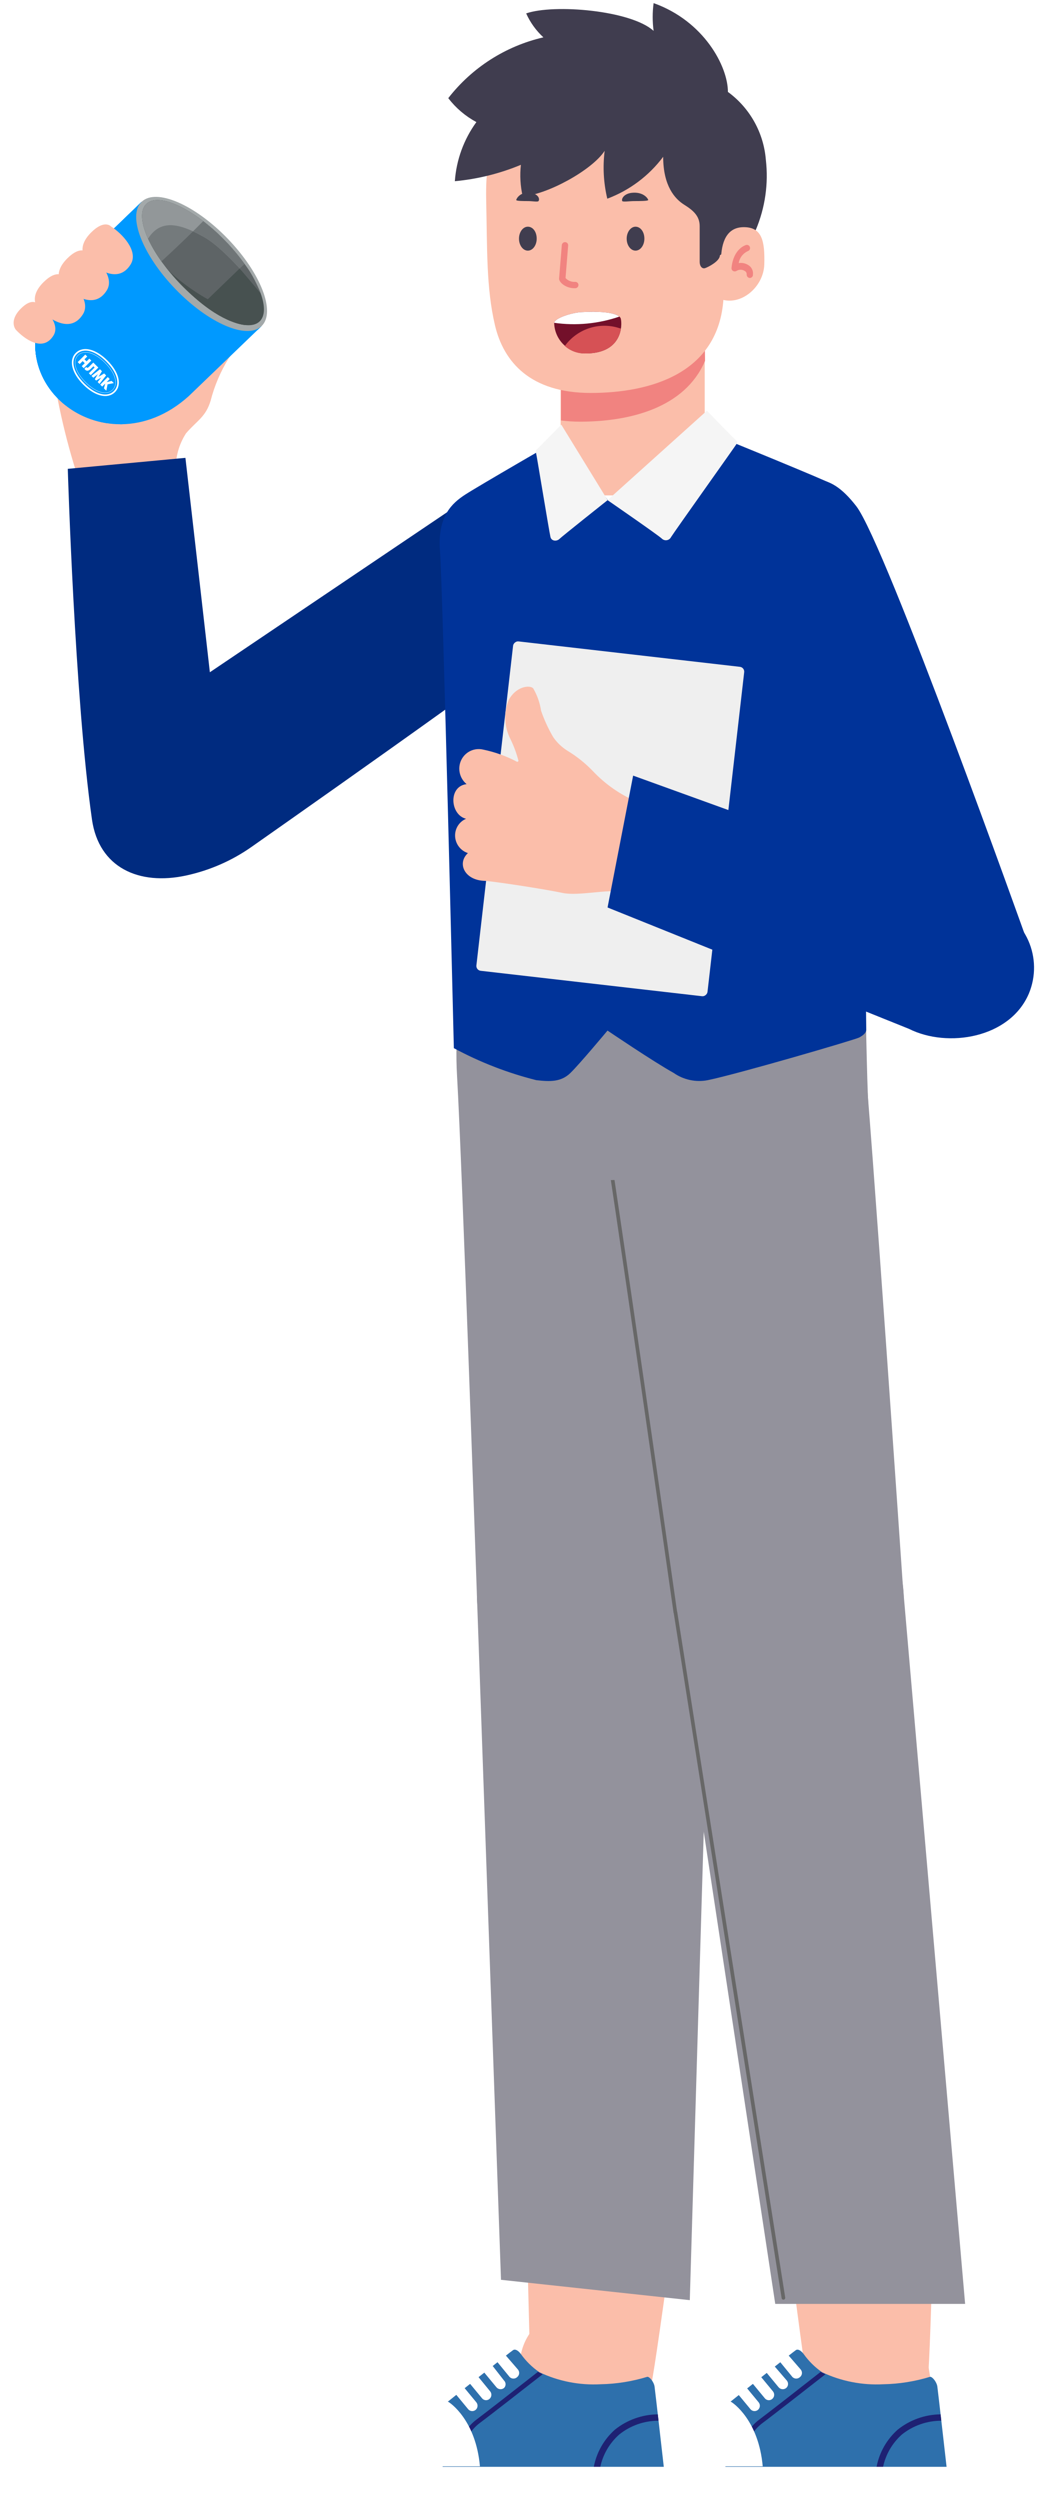 <svg width="218" height="515" viewBox="0 0 218 515" fill="none" xmlns="http://www.w3.org/2000/svg">
<path d="M36.232 97.029C36.106 94.284 36.841 91.568 38.334 89.261C40.633 86.596 42.354 85.941 43.392 82.578C44.189 79.456 45.464 76.476 47.169 73.743C48.388 72.067 50.216 70.696 50.216 69.416C50.216 68.137 47.779 65.669 44.306 66.37C42.818 66.833 41.451 67.62 40.303 68.673C39.155 69.727 38.254 71.021 37.664 72.463C37.331 71.584 37.136 70.659 37.085 69.721L36.324 48.589C36.312 48.105 36.203 47.628 36.005 47.187C35.806 46.745 35.52 46.348 35.165 46.018C34.81 45.689 34.393 45.434 33.938 45.269C33.483 45.103 32.999 45.031 32.515 45.055C31.745 45.088 31.005 45.361 30.398 45.837C30.09 46.078 24.938 52.327 19.908 58.522C15.026 64.534 10.26 70.495 10.154 70.859C11.132 79.74 12.968 88.504 15.637 97.029C15.67 98.453 15.999 99.854 16.605 101.142C17.212 102.431 18.081 103.578 19.157 104.511C20.233 105.443 21.492 106.14 22.853 106.557C24.215 106.974 25.648 107.101 27.062 106.931C28.341 106.973 29.615 106.74 30.796 106.248C31.977 105.755 33.039 105.014 33.909 104.075C34.779 103.136 35.436 102.02 35.837 100.805C36.238 99.589 36.373 98.302 36.232 97.029Z" fill="#FBBEAA"/>
<path d="M29.178 41.569L13.225 56.975C9.381 61.285 7.563 65.652 7.276 69.688C7.283 69.695 7.279 69.7 7.282 69.703C6.873 75.349 9.451 80.335 13.591 83.553C13.669 83.625 13.762 83.697 13.849 83.761C13.874 83.778 13.896 83.8 13.913 83.819C16.184 85.504 18.901 86.667 21.827 87.15C22.794 87.314 23.793 87.399 24.808 87.39C24.893 87.392 24.946 87.397 24.958 87.392C24.982 87.391 25.016 87.392 25.067 87.393C29.621 87.331 34.474 85.587 38.891 81.603L53.902 67.171L29.178 41.569Z" fill="#0099FF"/>
<path d="M7.277 69.707C6.64 78.552 13.322 85.762 21.827 87.15C23.313 87.27 24.411 87.364 24.807 87.39C24.892 87.392 24.946 87.396 24.958 87.392C24.981 87.39 25.016 87.392 25.066 87.393C25.935 87.335 32.623 86.712 41.63 77.662C48.561 70.701 51.478 68.166 51.478 68.166L42.5 64.51C42.5 64.51 28.5 79.572 20.187 80.793C11.869 82.026 7.731 75.006 7.277 69.707Z" fill="#0099FF"/>
<path d="M29.177 41.57L13.223 56.976C11.185 59.268 9.717 61.559 8.75 63.823C8.745 63.827 8.745 63.827 8.737 63.835C7.885 65.834 7.412 67.797 7.274 69.689L7.278 69.728C7.276 69.751 7.281 69.781 7.28 69.832C6.91 75.433 9.483 80.353 13.585 83.558C13.033 83.063 12.331 82.08 11.725 80.786C11.677 80.684 11.628 80.583 11.584 80.486C11.539 80.388 11.502 80.29 11.457 80.192C11.401 80.057 11.345 79.914 11.297 79.77C11.234 79.62 11.177 79.457 11.129 79.313C11.085 79.165 11.034 79.01 10.99 78.863L10.988 78.851C10.927 78.677 10.889 78.51 10.849 78.366C10.791 78.126 10.73 77.875 10.681 77.619C10.67 77.574 10.668 77.555 10.668 77.555C10.119 74.763 10.406 71.445 12.801 68.463C16.186 64.258 22.82 58.161 26.861 54.575C28.862 52.791 30.233 51.63 30.233 51.63C30.233 51.63 29.596 49.098 29.098 47.369C28.839 46.485 28.623 45.8 28.547 45.789C28.319 45.742 29.129 41.82 29.184 41.577L29.177 41.57Z" fill="#0099FF"/>
<path d="M29.178 41.569L13.225 56.975C11.187 59.267 9.718 61.559 8.751 63.823C10.39 60.98 13.967 55.787 19.941 53.271C22.584 52.161 24.708 52.925 26.855 54.575C29.571 56.669 32.327 60.181 36.234 63.151C43.239 68.473 52.818 68.211 53.142 67.898L53.544 67.51L51.784 67.851L46.038 66.311L42.071 63.596C42.071 63.596 33.626 54.851 33.344 54.56C33.063 54.268 29.084 47.369 29.084 47.369L29.17 41.578L29.178 41.569Z" fill="#0099FF"/>
<path d="M42.259 64.746L41.052 66.018C41.052 66.018 36.73 64.039 33.666 61.036C31.001 58.422 26.859 54.587 26.859 54.587L30.23 51.641L35.882 58.058L42.259 64.746Z" fill="#0099FF"/>
<path d="M51.474 68.171L51.062 68.555C51.743 68.475 52.479 68.305 53.141 67.905L53.898 67.175L51.474 68.171Z" fill="#0099FF"/>
<path d="M51.474 68.171L51.061 68.555C51.061 68.555 49.622 68.818 45.526 67.748C43.34 67.177 41.041 66.018 41.041 66.018L42.488 64.516C42.488 64.516 47.386 66.853 47.445 67C47.517 67.142 51.474 68.171 51.474 68.171Z" fill="#0099FF"/>
<path d="M36.16 59.569C29.334 52.5 26.209 44.443 29.182 41.573C32.154 38.702 40.097 42.106 46.924 49.175C53.75 56.243 56.874 64.301 53.902 67.171C50.929 70.041 42.986 66.638 36.16 59.569Z" fill="#A3A9AA"/>
<path d="M30.148 42.011C28.807 43.306 29.041 45.959 30.506 49.169C31.141 50.561 32.013 52.071 33.087 53.602C33.197 53.75 33.305 53.905 33.422 54.06C34.504 55.557 35.773 57.076 37.208 58.562C38.706 60.114 40.257 61.489 41.77 62.653C46.795 66.515 51.55 68.089 53.507 66.2C54.643 65.102 54.642 62.999 53.707 60.424C53.707 60.424 53.707 60.424 53.705 60.412C53.035 58.582 51.898 56.49 50.368 54.35C49.257 52.798 47.937 51.2 46.438 49.649C44.94 48.097 43.39 46.722 41.87 45.55C36.852 41.696 32.1 40.126 30.148 42.011Z" fill="#475150"/>
<path d="M7.278 69.836C6.908 75.437 9.481 80.357 13.583 83.562C13.583 83.562 12.447 82.258 11.723 80.79C11.675 80.689 11.626 80.587 11.582 80.49C11.537 80.392 11.5 80.294 11.455 80.196C11.392 80.054 11.339 79.914 11.295 79.774C11.232 79.624 11.174 79.461 11.126 79.317C11.076 79.154 11.025 79.007 10.988 78.867L10.986 78.855C10.925 78.681 10.887 78.514 10.847 78.37C10.743 77.998 10.696 77.734 10.679 77.623C10.668 77.578 10.666 77.559 10.666 77.559C10.666 77.559 9.298 76.057 8.459 74.333C7.326 72.014 7.309 70.467 7.278 69.836Z" fill="#0099FF"/>
<path d="M20.309 80.107C19.402 81.433 19.117 82.574 19.86 83.42C21.848 85.71 29.287 84.523 34.274 80.08C39.258 75.633 42.553 69.438 40.565 67.148C40.457 67.028 40.347 66.922 40.22 66.842L40.213 66.834C37.992 65.192 32.952 68.137 28.216 72.345C25.108 75.135 21.829 77.886 20.309 80.107Z" fill="#0099FF"/>
<path d="M19.861 80.84C19.861 80.84 24.574 80.78 29.341 77.211C32.408 74.925 40.222 66.844 40.222 66.844L40.215 66.837C37.994 65.195 33.075 67.897 28.256 71.994C20.417 78.663 19.861 80.84 19.861 80.84Z" fill="#0099FF"/>
<path d="M41.871 45.55L33.273 53.853C33.273 53.853 35.539 56.874 37.21 58.562C38.73 60.093 40.258 61.488 41.771 62.653L50.37 54.35C49.258 52.797 47.938 51.2 46.44 49.648C44.938 48.093 43.388 46.718 41.871 45.55Z" fill="#5E6466"/>
<path d="M30.149 42.011C28.808 43.306 29.148 45.906 30.508 49.169C31.314 51.106 33.273 53.853 33.273 53.853C33.273 53.853 37.322 50.105 39.778 47.656C40.983 46.45 41.872 45.55 41.872 45.55C36.854 41.696 32.102 40.126 30.149 42.011Z" fill="#747A7C"/>
<path d="M30.148 42.011C28.807 43.306 29.041 45.959 30.506 49.169C32.676 45.715 35.813 45.825 39.718 47.629C39.741 47.628 39.758 47.646 39.777 47.656C40.525 48.004 41.302 48.415 42.106 48.863C44.365 50.151 47.124 52.837 49.386 55.291C51.816 57.943 53.666 60.33 53.704 60.42C53.704 60.42 53.704 60.42 53.701 60.409C53.031 58.578 51.895 56.487 50.365 54.346C49.253 52.794 47.934 51.197 46.435 49.645C45.577 48.756 44.702 47.926 43.828 47.158C43.175 46.585 42.523 46.046 41.87 45.55C36.852 41.696 32.1 40.126 30.148 42.011Z" fill="#929799"/>
<path d="M41.872 45.55L39.778 47.656C40.526 48.004 41.303 48.415 42.108 48.863C44.367 50.151 47.126 52.837 49.388 55.291L50.366 54.346C49.255 52.794 47.935 51.196 46.437 49.645C45.578 48.756 44.703 47.926 43.829 47.158L41.872 45.55Z" fill="#6F7577"/>
<path d="M49.388 55.291L50.366 54.346C50.366 54.346 51.503 55.789 52.356 57.493C53.209 59.196 53.705 60.42 53.705 60.42L49.388 55.291Z" fill="#5E6466"/>
<path d="M34.763 55.71C36.087 57.346 37.733 59.128 39.792 61.004C46.17 66.847 50.541 66.954 50.541 66.954C50.541 66.954 51.904 65.561 46.058 58.508C46.058 58.508 46.968 59.938 47.257 61.194C47.414 61.887 47.026 62.895 44.742 62.454C42.919 62.096 37.228 58.306 34.763 55.71Z" fill="#475150"/>
<path d="M38.7 53.054C38.55 53.198 38.73 53.623 39.095 54.002C39.461 54.381 39.88 54.575 40.029 54.431C40.179 54.286 40.003 53.865 39.634 53.483C39.264 53.108 38.845 52.914 38.7 53.054Z" fill="#5E6466"/>
<path d="M26.909 54.487C28.639 51.726 25.125 48.086 22.896 46.663C22.896 46.663 21.555 45.111 18.774 47.892C15.703 50.962 17.546 53.064 17.546 53.064C19.552 55.198 24.234 58.754 26.909 54.487Z" fill="#FBBEAA"/>
<path d="M21.995 59.832C23.726 57.072 20.212 53.431 17.983 52.008C17.983 52.008 16.641 50.456 13.86 53.237C10.789 56.308 12.632 58.41 12.632 58.41C14.638 60.543 19.32 64.1 21.995 59.832Z" fill="#FBBEAA"/>
<path d="M17.083 64.746C18.813 61.985 15.299 58.344 13.07 56.922C13.07 56.922 11.728 55.37 8.948 58.15C5.877 61.221 7.719 63.323 7.719 63.323C9.726 65.457 14.408 69.013 17.083 64.746Z" fill="#FBBEAA"/>
<path d="M11.02 69.119C12.454 66.805 9.542 63.754 7.694 62.561C7.694 62.561 6.582 61.26 4.278 63.591C1.733 66.165 3.26 67.927 3.26 67.927C4.923 69.715 8.803 72.695 11.02 69.119Z" fill="#FBBEAA"/>
<path d="M17.571 73.037L17.976 73.443L17.405 74.014L17.838 74.446L18.409 73.875L18.814 74.281L17.254 75.84L16.849 75.435L17.466 74.817L17.034 74.385L16.416 75.002L16.011 74.597L17.571 73.037L17.571 73.037ZM20.26 75.727L18.7 77.287L18.309 76.895L19.499 75.705L19.242 75.448L18.795 75.896C18.593 76.097 18.333 76.33 18.087 76.361C17.824 76.408 17.574 76.251 17.392 75.975L17.779 75.588C17.948 75.851 18.096 75.812 18.404 75.503L19.223 74.684L20.263 75.724L20.26 75.727ZM20.599 76.065L21.004 76.471L20.307 77.626L21.463 76.929L21.868 77.335L20.498 79.084L20.12 78.706L20.86 77.777L19.808 78.395L19.538 78.125L20.157 77.075L19.229 77.815L18.851 77.437L20.599 76.065L20.599 76.065ZM22.206 77.673L22.612 78.078L21.978 78.712L23.003 78.47L23.449 78.916L22.164 79.175L21.903 80.49L21.417 80.004L21.686 79.006L21.053 79.639L20.648 79.234L22.207 77.674L22.206 77.673L22.206 77.673ZM22.131 74.26C19.7 71.828 17.086 71.224 15.604 72.706C14.136 74.174 14.725 76.8 17.158 79.233C19.604 81.678 22.219 82.253 23.686 80.787C25.168 79.305 24.578 76.707 22.131 74.26ZM17.389 79.002C15.105 76.718 14.49 74.281 15.835 72.936C17.194 71.578 19.617 72.208 21.901 74.491C24.197 76.788 24.816 79.198 23.456 80.558C22.112 81.902 19.687 81.3 17.389 79.002ZM21.684 74.708C19.536 72.56 17.284 71.946 16.064 73.166C14.844 74.386 15.458 76.637 17.606 78.785C19.754 80.933 22.006 81.547 23.226 80.327C24.447 79.109 23.833 76.857 21.684 74.708ZM17.651 78.74C15.53 76.618 14.915 74.397 16.104 73.208C17.292 72.019 19.515 72.635 21.636 74.756C23.756 76.876 24.372 79.099 23.183 80.288C21.996 81.478 19.773 80.862 17.651 78.74L17.651 78.74Z" fill="white"/>
<path d="M115.517 67.141H145.204V102.055H115.517V67.141Z" fill="#FBBEAA"/>
<path d="M145.178 67.141H115.59V86.62C116.882 86.78 118.183 86.863 119.485 86.866C129.693 86.866 141.109 84.08 145.276 74.341L145.178 67.141Z" fill="#F18380"/>
<path d="M100.179 41.227C100.4 51.311 100.179 59.276 101.978 66.968C103.778 74.661 109.376 80.949 121.704 80.949C134.032 80.949 148.087 76.93 149.073 61.519C151.095 59.325 154.374 51.509 154.498 42.755C154.621 34.002 153.955 15.485 133.983 12.649C114.011 9.814 99.611 17.137 100.179 41.227Z" fill="#FBBEAA"/>
<path d="M110.586 49.166C110.586 50.522 109.773 51.632 108.762 51.632C107.751 51.632 106.937 50.522 106.937 49.166C106.937 47.81 107.751 46.7 108.762 46.7C109.773 46.7 110.586 47.711 110.586 49.166Z" fill="#403D4F"/>
<path d="M132.775 49.166C132.775 50.522 131.961 51.632 130.95 51.632C129.939 51.632 129.126 50.522 129.126 49.166C129.126 47.81 129.964 46.7 130.95 46.7C131.937 46.7 132.775 47.711 132.775 49.166Z" fill="#403D4F"/>
<path d="M128.216 41.424C128.413 41.646 129.695 41.424 130.682 41.424C131.668 41.424 133.566 41.424 133.566 41.202C133.566 40.98 132.629 39.451 130.164 39.722C128.487 39.92 127.994 41.029 128.216 41.424Z" fill="#403D4F"/>
<path d="M110.956 41.424C110.808 41.646 109.698 41.424 108.835 41.424C107.972 41.424 106.37 41.424 106.37 41.202C106.37 40.98 107.159 39.451 109.254 39.722C110.956 39.92 111.276 41.029 110.956 41.424Z" fill="#403D4F"/>
<path d="M118.352 59.374C116.626 59.374 115.245 58.24 115.196 57.426L115.763 50.473C115.781 50.3 115.867 50.142 116 50.032C116.134 49.921 116.305 49.867 116.478 49.881C116.562 49.887 116.644 49.91 116.72 49.948C116.795 49.986 116.862 50.039 116.917 50.103C116.972 50.167 117.014 50.242 117.04 50.322C117.066 50.402 117.076 50.487 117.069 50.571L116.527 57.278C116.776 57.548 117.083 57.759 117.424 57.896C117.765 58.032 118.133 58.091 118.5 58.067C118.586 58.06 118.672 58.071 118.754 58.099C118.836 58.126 118.912 58.17 118.976 58.228C119.041 58.285 119.093 58.356 119.13 58.434C119.166 58.512 119.187 58.597 119.19 58.683C119.193 58.771 119.179 58.858 119.149 58.94C119.118 59.022 119.072 59.097 119.013 59.161C118.953 59.226 118.881 59.277 118.802 59.314C118.722 59.35 118.636 59.371 118.549 59.374H118.352Z" fill="#F18380"/>
<path d="M119.758 64.305C117.687 64.428 114.21 65.587 114.186 66.499C114.218 68.193 114.917 69.806 116.131 70.987C117.345 72.169 118.976 72.825 120.67 72.811C128.265 72.811 128.24 66.943 127.92 65.661C127.599 64.379 123.605 64.058 119.758 64.305Z" fill="#73102A"/>
<path d="M127.942 67.708C125.888 66.964 123.648 66.91 121.561 67.555C119.474 68.201 117.654 69.51 116.378 71.283C117.557 72.328 119.095 72.876 120.669 72.812C126.044 72.812 127.597 69.902 127.942 67.708Z" fill="#D65155"/>
<path d="M127.621 65.218C126.561 64.305 123.084 64.083 119.756 64.305C117.709 64.428 114.257 65.563 114.183 66.5C118.701 67.14 123.306 66.701 127.621 65.218Z" fill="white"/>
<path d="M136.647 32.3C136.647 38.366 139.113 41.004 140.962 42.163C142.812 43.322 144.168 44.481 144.168 46.577V53.974C144.168 54.812 144.661 55.453 145.302 55.231C145.943 55.01 148.335 53.801 148.335 52.593L155.732 47.366C157.656 42.809 158.369 37.831 157.803 32.917C157.583 30.161 156.771 27.486 155.422 25.073C154.073 22.66 152.219 20.567 149.987 18.936C149.987 13.685 145.055 4.34 134.675 0.641C134.421 2.539 134.421 4.463 134.675 6.362C129.965 2.096 114.111 0.789 108.415 2.762C109.251 4.63 110.459 6.308 111.966 7.693C104.186 9.49 97.263 13.913 92.364 20.219C93.924 22.254 95.899 23.935 98.158 25.15C95.567 28.714 94.029 32.935 93.72 37.331C98.401 36.897 102.99 35.758 107.33 33.953C107.088 36.12 107.213 38.312 107.7 40.437C112.632 40.141 121.952 35.111 124.59 31.068C124.177 34.361 124.361 37.702 125.133 40.93C129.717 39.213 133.712 36.218 136.647 32.3Z" fill="#403D4F"/>
<path d="M148.558 53.851C148.558 51.04 149.125 46.897 153.095 46.799C157.064 46.7 157.607 49.708 157.484 54.442C157.36 59.176 152.552 63.196 148.336 61.568L148.558 53.851Z" fill="#FBBEAA"/>
<path d="M154.401 57.253C154.231 57.218 154.081 57.119 153.981 56.977C153.88 56.836 153.837 56.661 153.859 56.489C153.858 56.353 153.822 56.219 153.752 56.102C153.683 55.985 153.584 55.889 153.465 55.823C153.208 55.656 152.908 55.566 152.602 55.566C152.295 55.566 151.995 55.656 151.739 55.823C151.634 55.884 151.515 55.916 151.393 55.916C151.272 55.916 151.153 55.884 151.048 55.823C150.941 55.762 150.854 55.672 150.797 55.562C150.74 55.453 150.716 55.329 150.728 55.207C151.097 51.237 153.612 50.497 153.711 50.473C153.795 50.447 153.884 50.438 153.971 50.448C154.059 50.458 154.144 50.486 154.22 50.53C154.296 50.574 154.363 50.633 154.415 50.704C154.468 50.774 154.505 50.855 154.525 50.941C154.57 51.105 154.549 51.279 154.466 51.427C154.383 51.575 154.244 51.684 154.081 51.73C153.591 51.957 153.164 52.3 152.837 52.73C152.511 53.16 152.294 53.663 152.207 54.196C152.883 54.086 153.575 54.226 154.155 54.59C154.497 54.783 154.774 55.075 154.949 55.426C155.125 55.777 155.192 56.173 155.141 56.563C155.15 56.66 155.136 56.758 155.101 56.849C155.067 56.94 155.011 57.022 154.94 57.089C154.869 57.156 154.783 57.205 154.69 57.233C154.596 57.262 154.498 57.269 154.401 57.253Z" fill="#F18380"/>
<path d="M176.426 104.262C182.46 112.02 211.532 193.556 211.532 193.556C179.207 183.212 195.273 179.247 177.693 182.205C177.693 182.205 150.226 123.915 149.452 119.658C148.644 116.302 149.007 112.771 150.48 109.649C151.953 106.527 154.447 104.002 157.551 102.492C166.203 98.069 170.392 96.504 176.426 104.262Z" fill="#003399"/>
<path d="M108.73 94.319L43.239 138.489C43.514 140.749 38.207 94.319 38.207 94.319L13.966 96.582C13.966 96.582 15.383 143.853 18.95 168.818C20.366 178.725 28.612 182.483 38.39 180.349C43.218 179.296 47.763 177.315 51.808 174.476C69.187 162.277 117.946 127.917 121.932 123.595C128.81 116.138 128.81 110.551 124.857 104.412C120.904 98.272 112.446 93.397 108.73 94.319Z" fill="#002B80"/>
<path d="M186.02 326.424C186.433 329.583 186.216 332.793 185.38 335.867C184.545 338.942 183.109 341.821 181.154 344.337C179.199 346.853 176.765 348.956 173.992 350.525C171.219 352.094 168.162 353.098 164.999 353.478C161.836 353.858 158.628 353.608 155.562 352.74C152.497 351.873 149.633 350.407 147.138 348.426C144.642 346.445 142.565 343.988 141.025 341.199C139.484 338.41 138.513 335.343 138.166 332.176C138.166 332.176 125.619 244.055 122.644 226.253C119.669 208.45 122.818 193.548 142.753 189.308C163.431 184.92 176.35 200.069 177.912 215.244C179.474 230.418 186.02 326.424 186.02 326.424Z" fill="#93929C"/>
<path d="M146.471 328.134C146.55 334.526 144.087 340.688 139.623 345.263C135.159 349.839 129.06 352.454 122.668 352.532C116.277 352.611 110.115 350.148 105.54 345.684C100.964 341.22 98.349 335.121 98.27 328.729C98.27 328.729 95.221 239.766 94.179 221.74C93.138 203.714 97.849 189.259 118.131 187.176C139.157 185.019 150.364 201.458 150.364 216.731C150.364 232.005 146.471 328.134 146.471 328.134Z" fill="#93929C"/>
<path d="M107.891 432.967C107.891 432.967 109.081 483.523 109.379 491.086C109.676 498.648 114.462 500.706 122.173 501.376C129.884 502.045 133.132 495.921 134.223 491.061C135.314 486.201 141.91 436.636 141.91 436.636L107.891 432.967Z" fill="#FBBEAA"/>
<path d="M108.759 468.225L137.199 471.275C139.405 455.629 141.91 436.562 141.91 436.562L107.891 432.892C107.891 432.892 108.338 451.836 108.759 468.225Z" fill="#F18380"/>
<path d="M146.471 328.135C146.432 324.97 145.77 321.843 144.523 318.934C143.276 316.025 141.468 313.39 139.202 311.18C136.936 308.97 134.258 307.227 131.319 306.052C128.38 304.877 125.238 304.292 122.073 304.332C118.908 304.371 115.782 305.033 112.873 306.28C109.964 307.527 107.329 309.335 105.119 311.601C102.908 313.866 101.166 316.545 99.991 319.484C98.816 322.423 98.231 325.565 98.27 328.73L103.229 469.645L142.132 473.835L146.471 328.135Z" fill="#93929C"/>
<path d="M158.795 434.901C158.795 434.901 165.39 485.036 166.481 492.499C167.572 499.963 172.556 501.549 180.317 501.376C188.078 501.202 190.631 494.78 191.202 489.846C191.772 484.912 193.012 434.901 193.012 434.901H158.795Z" fill="#FBBEAA"/>
<path d="M163.556 469.862H192.169C192.665 454.092 193.136 434.901 193.136 434.901H158.795C158.795 434.901 161.275 453.596 163.556 469.862Z" fill="#F18380"/>
<path d="M186.02 326.424C185.196 320.129 181.922 314.413 176.909 310.518C171.896 306.623 165.549 304.864 159.246 305.621C152.943 306.379 147.194 309.593 143.247 314.565C139.3 319.537 137.474 325.866 138.166 332.176L159.737 474.604H198.863L186.02 326.424Z" fill="#93929C"/>
<path d="M139.182 332.176L161.423 473.364" stroke="#676767" stroke-width="0.75" stroke-miterlimit="10" stroke-linecap="round"/>
<path d="M139.158 332.176C139.158 332.176 126.612 244.055 123.636 226.253" stroke="#676767" stroke-width="0.75" stroke-miterlimit="10" stroke-linecap="round"/>
<path d="M177.713 475.738C174.901 475.536 172.112 476.374 169.877 478.093C167.642 479.811 166.116 482.291 165.588 485.06L152.645 498.326V506.582H194.127C194.127 506.582 192.044 491.705 191.449 488.358C190.854 485.011 188.846 475.738 177.713 475.738Z" fill="#FBBEAA"/>
<path d="M165.614 484.961C165.143 484.317 164.473 483.821 164.002 484.118C163.531 484.416 151.01 494.334 150.415 494.83C150.048 495.174 149.771 495.602 149.607 496.077C149.443 496.552 149.397 497.06 149.473 497.557V508.194H195.045C195.045 508.194 193.26 492.474 193.136 491.606C193.012 490.739 192.144 489.598 191.649 489.623C188.521 490.581 185.274 491.099 182.003 491.16C177.656 491.391 173.32 490.539 169.383 488.681C167.923 487.666 166.648 486.408 165.614 484.961Z" fill="#2E70AC"/>
<path d="M156.96 499.268C159.167 497.632 167.101 491.433 170.077 489.102L169.382 488.755C169.289 488.715 169.204 488.656 169.134 488.581C165.961 491.061 158.497 496.912 156.365 498.499C154.563 499.881 153.328 501.874 152.894 504.103L153.861 504.252C154.27 502.275 155.368 500.509 156.96 499.268Z" fill="#1E2173"/>
<path d="M193.805 497.359C190.593 497.392 187.485 498.5 184.978 500.508C182.712 502.516 181.177 505.219 180.614 508.194H181.953C182.501 505.616 183.855 503.28 185.821 501.524C188.128 499.676 190.997 498.671 193.954 498.673L193.805 497.359Z" fill="#1E2173"/>
<path d="M142.108 508.17H195.045C195.415 508.17 195.715 508.469 195.715 508.839V513.972C195.715 514.341 195.415 514.641 195.045 514.641H142.108C141.739 514.641 141.439 514.341 141.439 513.972V508.839C141.439 508.469 141.739 508.17 142.108 508.17Z" fill="white"/>
<path d="M150.538 494.73C150.067 494.532 147.761 495.201 144.761 498.152C143.512 499.443 142.613 501.032 142.149 502.767C141.684 504.502 141.671 506.328 142.108 508.07H157.159C156.316 498.549 151.01 494.929 150.538 494.73Z" fill="white"/>
<path d="M156.316 494.88C156.502 495.107 156.59 495.399 156.562 495.691C156.535 495.984 156.392 496.253 156.167 496.442C156.056 496.533 155.929 496.602 155.792 496.644C155.654 496.686 155.51 496.7 155.367 496.686C155.225 496.672 155.086 496.63 154.959 496.563C154.833 496.496 154.721 496.404 154.63 496.293L152.15 493.293C151.964 493.065 151.876 492.774 151.904 492.481C151.931 492.189 152.074 491.919 152.299 491.731C152.408 491.636 152.535 491.565 152.673 491.521C152.811 491.477 152.956 491.462 153.1 491.476C153.243 491.489 153.383 491.532 153.509 491.602C153.636 491.671 153.747 491.766 153.836 491.879L156.316 494.88Z" fill="white"/>
<path d="M159.266 492.623C159.452 492.85 159.54 493.142 159.513 493.435C159.485 493.727 159.343 493.997 159.117 494.185C159.008 494.28 158.881 494.351 158.743 494.395C158.605 494.439 158.46 494.454 158.317 494.44C158.173 494.426 158.033 494.383 157.907 494.314C157.78 494.244 157.669 494.15 157.58 494.036L155.1 491.036C154.921 490.806 154.836 490.516 154.863 490.225C154.891 489.935 155.029 489.666 155.249 489.474C155.358 489.379 155.486 489.308 155.623 489.264C155.761 489.22 155.906 489.205 156.05 489.219C156.193 489.233 156.333 489.276 156.46 489.345C156.586 489.415 156.697 489.509 156.786 489.623L159.266 492.623Z" fill="white"/>
<path d="M162.118 490.392C162.305 490.612 162.397 490.898 162.374 491.186C162.351 491.474 162.214 491.742 161.994 491.929C161.766 492.115 161.475 492.204 161.182 492.176C160.89 492.148 160.62 492.006 160.432 491.78L157.952 488.78C157.848 488.679 157.765 488.557 157.709 488.423C157.652 488.289 157.623 488.145 157.623 487.999C157.623 487.854 157.652 487.71 157.709 487.575C157.765 487.441 157.848 487.32 157.952 487.218C158.182 487.038 158.472 486.954 158.763 486.981C159.053 487.009 159.322 487.147 159.514 487.367L162.118 490.392Z" fill="white"/>
<path d="M164.994 488.135C165.085 488.246 165.154 488.374 165.195 488.511C165.237 488.648 165.252 488.792 165.238 488.935C165.224 489.078 165.182 489.216 165.115 489.343C165.048 489.47 164.956 489.582 164.845 489.673C164.636 489.877 164.356 489.992 164.064 489.992C163.772 489.992 163.491 489.877 163.283 489.673L160.803 486.648C160.617 486.42 160.529 486.129 160.557 485.836C160.585 485.544 160.727 485.274 160.952 485.086C161.063 484.994 161.19 484.926 161.328 484.884C161.465 484.842 161.609 484.827 161.752 484.841C161.894 484.855 162.033 484.897 162.16 484.964C162.286 485.032 162.398 485.124 162.489 485.235L164.994 488.135Z" fill="white"/>
<path d="M119.446 475.738C116.633 475.536 113.845 476.374 111.61 478.093C109.375 479.811 107.849 482.291 107.321 485.06L94.403 498.326V506.582H135.86C135.86 506.582 133.802 491.705 133.182 488.358C132.562 485.011 130.579 475.738 119.446 475.738Z" fill="#FBBEAA"/>
<path d="M107.346 484.961C106.875 484.317 106.23 483.821 105.734 484.118C105.238 484.416 92.742 494.334 92.171 494.83C91.601 495.326 91.204 495.946 91.204 497.557V508.194H136.777C136.777 508.194 134.992 492.474 134.868 491.606C134.744 490.739 133.876 489.598 133.38 489.623C130.253 490.581 127.006 491.099 123.735 491.16C119.396 491.395 115.066 490.543 111.14 488.681C109.668 487.671 108.385 486.412 107.346 484.961Z" fill="#2E70AC"/>
<path d="M98.692 499.268C100.899 497.632 108.833 491.433 111.809 489.102L111.139 488.755C111.038 488.715 110.945 488.656 110.866 488.581C107.693 491.061 100.229 496.912 98.097 498.499C96.294 499.881 95.06 501.874 94.626 504.103L95.593 504.252C96.014 502.28 97.11 500.517 98.692 499.268Z" fill="#1E2173"/>
<path d="M135.537 497.359C132.326 497.392 129.218 498.5 126.71 500.508C124.444 502.516 122.909 505.219 122.346 508.194H123.685C124.24 505.613 125.604 503.276 127.578 501.524C129.874 499.673 132.736 498.666 135.686 498.673L135.537 497.359Z" fill="#1E2173"/>
<path d="M83.84 508.17H136.777C137.147 508.17 137.447 508.469 137.447 508.839V513.972C137.447 514.341 137.147 514.641 136.777 514.641H83.84C83.471 514.641 83.171 514.341 83.171 513.972V508.839C83.171 508.469 83.471 508.17 83.84 508.17Z" fill="white"/>
<path d="M92.27 494.73C91.799 494.532 89.493 495.201 86.493 498.152C85.244 499.443 84.345 501.032 83.881 502.767C83.416 504.502 83.403 506.328 83.84 508.07H98.891C98.048 498.549 92.742 494.929 92.27 494.73Z" fill="white"/>
<path d="M98.147 494.88C98.333 495.107 98.421 495.399 98.393 495.691C98.366 495.984 98.224 496.253 97.998 496.442C97.887 496.533 97.76 496.602 97.623 496.644C97.485 496.686 97.341 496.7 97.198 496.686C97.056 496.672 96.917 496.63 96.79 496.563C96.664 496.496 96.552 496.404 96.461 496.293L93.981 493.293C93.801 493.063 93.717 492.773 93.744 492.482C93.772 492.191 93.91 491.923 94.13 491.731C94.239 491.636 94.367 491.565 94.504 491.521C94.642 491.477 94.787 491.462 94.93 491.476C95.074 491.489 95.214 491.532 95.34 491.602C95.467 491.671 95.578 491.766 95.667 491.879L98.147 494.88Z" fill="white"/>
<path d="M100.998 492.623C101.184 492.851 101.272 493.142 101.244 493.435C101.217 493.727 101.075 493.997 100.849 494.185C100.74 494.28 100.613 494.351 100.475 494.395C100.337 494.439 100.192 494.454 100.049 494.44C99.905 494.426 99.765 494.383 99.639 494.314C99.512 494.244 99.401 494.15 99.312 494.036L96.832 491.036C96.653 490.806 96.568 490.516 96.596 490.225C96.623 489.935 96.761 489.666 96.981 489.474C97.209 489.288 97.5 489.2 97.793 489.227C98.085 489.255 98.355 489.397 98.543 489.623L100.998 492.623Z" fill="white"/>
<path d="M103.85 490.391C103.953 490.491 104.036 490.61 104.092 490.742C104.148 490.874 104.177 491.017 104.177 491.16C104.177 491.304 104.148 491.446 104.092 491.578C104.036 491.71 103.953 491.829 103.85 491.929C103.622 492.115 103.331 492.203 103.038 492.175C102.746 492.147 102.476 492.005 102.288 491.78L99.808 488.78C99.623 488.552 99.534 488.261 99.562 487.968C99.59 487.676 99.732 487.406 99.957 487.218C100.068 487.126 100.195 487.058 100.333 487.016C100.47 486.974 100.614 486.959 100.757 486.973C100.899 486.987 101.038 487.029 101.165 487.096C101.291 487.164 101.403 487.256 101.494 487.366L103.85 490.391Z" fill="white"/>
<path d="M106.726 488.135C106.817 488.246 106.885 488.374 106.927 488.511C106.969 488.648 106.984 488.792 106.97 488.935C106.956 489.078 106.914 489.216 106.847 489.343C106.779 489.47 106.688 489.582 106.577 489.673C106.368 489.877 106.088 489.992 105.796 489.992C105.504 489.992 105.223 489.877 105.015 489.673L102.535 486.648C102.349 486.42 102.261 486.129 102.289 485.836C102.316 485.544 102.459 485.274 102.684 485.086C102.795 484.994 102.922 484.926 103.059 484.884C103.197 484.842 103.341 484.827 103.483 484.841C103.626 484.855 103.765 484.897 103.892 484.964C104.018 485.032 104.13 485.124 104.221 485.235L106.726 488.135Z" fill="white"/>
<path d="M94.908 202.456C94.908 202.456 94.908 228.168 94.908 229.582C94.908 230.995 107.306 243.12 123.77 243.12C149.085 243.12 179.384 233.871 178.938 227.846C178.64 223.879 178.269 202.456 178.269 202.456H94.908Z" fill="#93929C"/>
<path d="M115.656 90.26C115.656 90.26 98.474 100.177 95.82 101.913C93.167 103.649 90.093 106.327 90.663 113.567C91.234 120.807 93.515 215.92 93.515 215.92C98.88 218.815 104.586 221.031 110.499 222.515C113.35 222.837 115.607 222.912 117.541 221.027C119.475 219.143 125.178 212.3 125.178 212.3C125.178 212.3 134.575 218.672 138.815 221.027C139.825 221.733 140.967 222.228 142.172 222.483C143.378 222.739 144.622 222.75 145.832 222.515C152.006 221.251 176.304 214.159 177.073 213.713C177.842 213.267 178.561 212.795 178.486 211.952C178.412 211.109 177.966 114.385 177.643 110.021C177.58 107.684 176.844 105.415 175.525 103.484C174.206 101.554 172.359 100.045 170.205 99.136C165.023 96.83 145.559 88.921 145.559 88.921L125.252 103.029L115.656 90.26Z" fill="#003399"/>
<path d="M115.656 87.483L125.202 103.029C125.202 103.029 115.83 110.468 115.284 111.013C114.739 111.559 113.648 111.509 113.425 110.641C113.201 109.774 110.499 93.285 110.449 93.285C110.401 93.198 110.376 93.1 110.376 93C110.376 92.9 110.401 92.802 110.449 92.715C110.697 92.541 115.656 87.483 115.656 87.483Z" fill="#F5F5F5"/>
<g filter="url(#filter0_d_203_567)">
<rect width="47.954" height="68.334" rx="1" transform="matrix(-0.993 -0.114 -0.114 0.993 151.454 137.482)" fill="#EFEFEF"/>
</g>
<path d="M145.658 84.606L125.178 103.029C125.178 103.029 135.963 110.467 136.434 111.013C136.572 111.13 136.734 111.214 136.908 111.259C137.083 111.304 137.266 111.309 137.442 111.273C137.619 111.237 137.785 111.162 137.929 111.052C138.072 110.943 138.188 110.802 138.269 110.641C139.063 109.376 151.758 91.549 151.807 91.4C151.86 91.314 151.888 91.216 151.888 91.115C151.888 91.014 151.86 90.916 151.807 90.83C151.534 90.681 145.658 84.606 145.658 84.606Z" fill="#F5F5F5"/>
<path d="M131.257 165.172C127.859 163.737 124.786 161.609 122.234 158.924C120.655 157.266 118.863 155.827 116.908 154.646C115.761 153.929 114.772 152.983 114.001 151.867C112.983 150.137 112.141 148.309 111.487 146.413C111.245 144.779 110.689 143.206 109.851 141.779C109.055 141.049 106.244 141.439 104.784 144.276C104.281 145.539 104.053 146.899 104.116 148.265C104.178 149.631 104.53 150.971 105.147 152.196C105.873 153.665 106.442 155.206 106.843 156.792L106.578 156.951C104.355 155.771 101.979 154.914 99.522 154.409C98.631 154.209 97.703 154.317 96.888 154.714C96.072 155.111 95.416 155.775 95.026 156.598C94.636 157.421 94.534 158.356 94.737 159.251C94.939 160.147 95.435 160.951 96.144 161.535C92.311 161.975 92.746 167.887 96.037 168.669C95.332 168.965 94.737 169.472 94.332 170.123C93.928 170.774 93.733 171.536 93.774 172.307C93.816 173.078 94.091 173.82 94.564 174.434C95.036 175.047 95.682 175.502 96.415 175.737C94.078 177.892 95.787 181.444 100.031 181.459C103.479 181.81 112.701 183.254 115.91 183.944C119.119 184.635 125.568 183.107 127.64 183.748C130.723 184.878 134.305 184.897 137.037 176.782C139.769 168.668 134.431 166.221 131.257 165.172Z" fill="#FBBEAA"/>
<path d="M125.186 186.942L187.303 211.95C195.241 215.942 208.138 213.894 212.026 204.61C212.738 202.879 213.091 201.021 213.063 199.149C213.036 197.278 212.628 195.431 211.866 193.722C211.103 192.013 210.001 190.476 208.627 189.205C207.252 187.934 205.634 186.956 203.87 186.33L130.457 159.778L125.186 186.942Z" fill="#003399"/>
<defs>
<filter id="filter0_d_203_567" x="96.121" y="132.115" width="57.226" height="73.147" filterUnits="userSpaceOnUse" color-interpolation-filters="sRGB">
<feFlood flood-opacity="0" result="BackgroundImageFix"/>
<feColorMatrix in="SourceAlpha" type="matrix" values="0 0 0 0 0 0 0 0 0 0 0 0 0 0 0 0 0 0 127 0" result="hardAlpha"/>
<feOffset dx="2"/>
<feComposite in2="hardAlpha" operator="out"/>
<feColorMatrix type="matrix" values="0 0 0 0 0.604 0 0 0 0 0.6 0 0 0 0 0.631 0 0 0 1 0"/>
<feBlend mode="normal" in2="BackgroundImageFix" result="effect1_dropShadow_203_567"/>
<feBlend mode="normal" in="SourceGraphic" in2="effect1_dropShadow_203_567" result="shape"/>
</filter>
</defs>
</svg>
